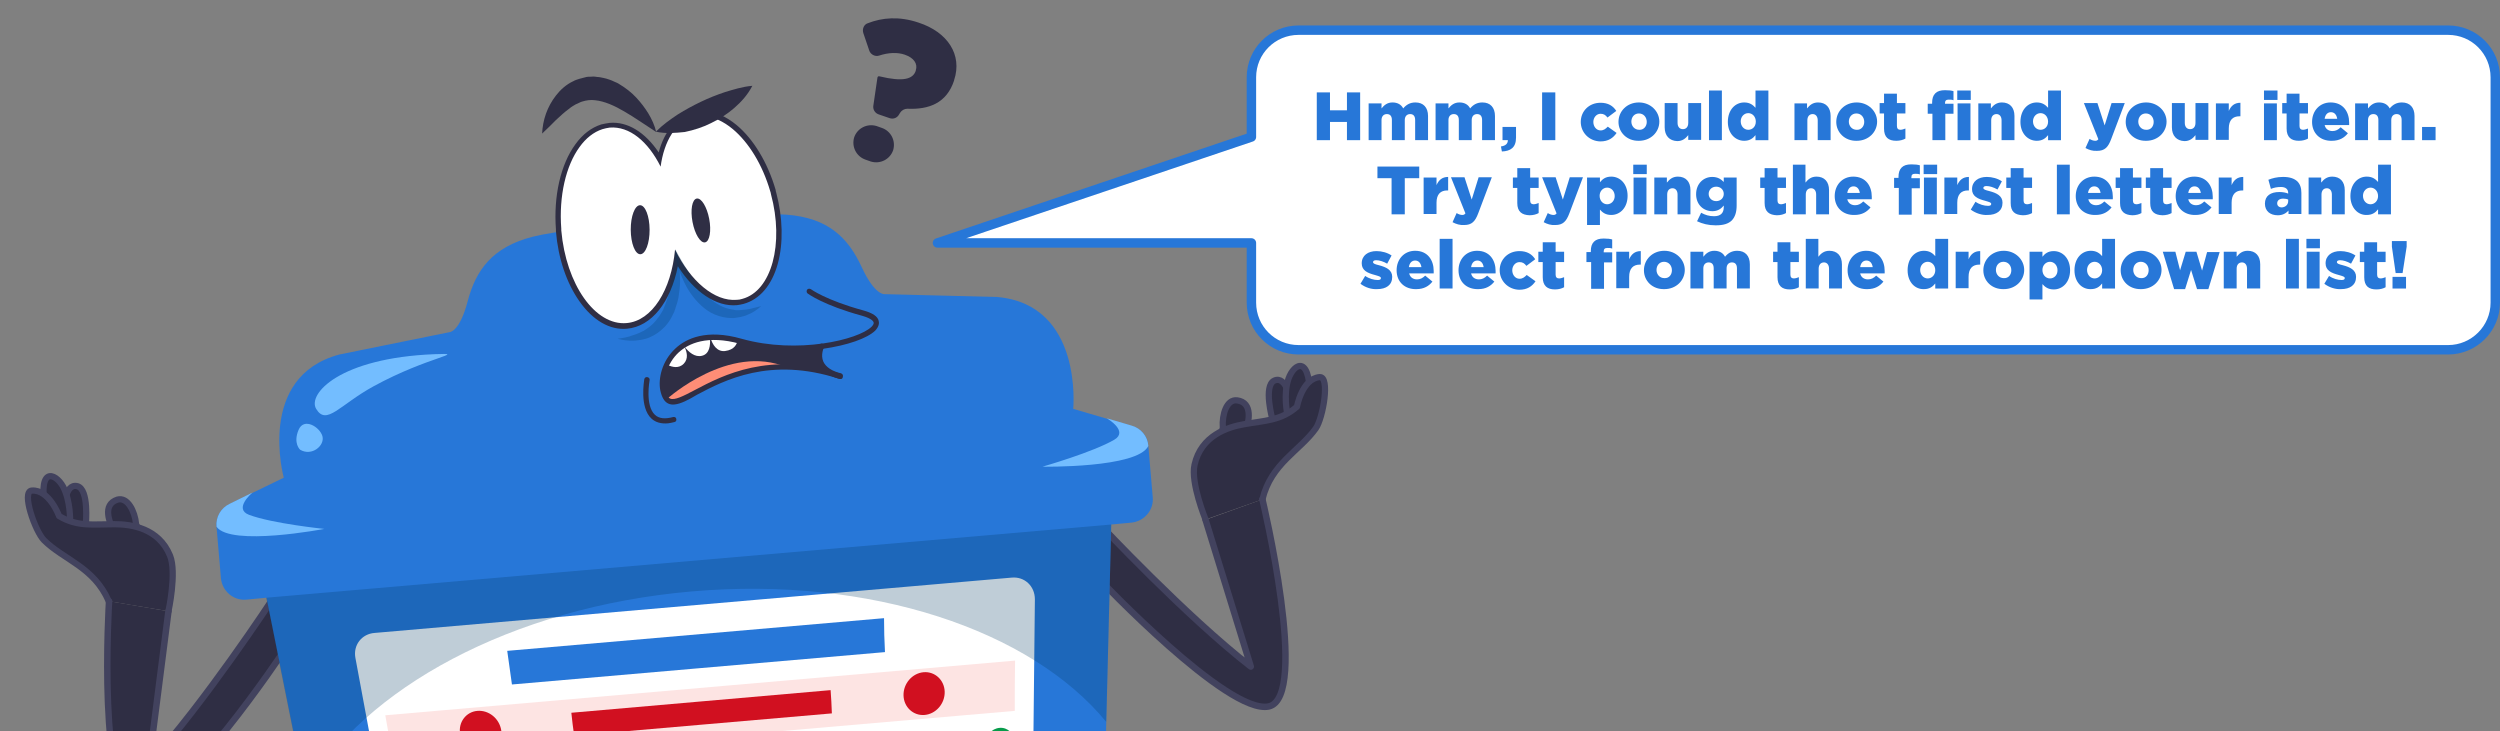 <?xml version="1.0" encoding="utf-8"?>
<!-- Generator: Adobe Illustrator 24.2.3, SVG Export Plug-In . SVG Version: 6.00 Build 0)  -->
<svg version="1.1" xmlns="http://www.w3.org/2000/svg" xmlns:xlink="http://www.w3.org/1999/xlink" x="0px" y="0px"
	 viewBox="0 0 795.5 232.6" style="enable-background:new 0 0 795.5 232.6;" xml:space="preserve">
<rect x="0" y="0" width="795.5" height="232.6" fill="#808080" stroke="none"/>
<style type="text/css">
	.st0{fill:#EEFAFF;}
	.st1{clip-path:url(#SVGID_2_);}
	.st2{fill:#2B2A32;}
	.st3{fill:#1C1B21;}
	.st4{fill:#F3BE51;}
	.st5{fill:#64C455;}
	.st6{fill:#EA695D;}
	.st7{fill:#FCFCFC;}
	.st8{opacity:0.2;}
	.st9{clip-path:url(#SVGID_10_);}
	.st10{clip-path:url(#SVGID_12_);}
	.st11{fill:#FFFFFF;}
	.st12{clip-path:url(#SVGID_20_);}
	.st13{fill:url(#SVGID_23_);}
	.st14{fill:#414042;}
	.st15{fill:#0066B2;}
	.st16{fill:#50B748;}
	.st17{opacity:0.12;}
	.st18{clip-path:url(#SVGID_25_);}
	.st19{clip-path:url(#SVGID_27_);}
	.st20{clip-path:url(#SVGID_29_);}
	.st21{fill:url(#SVGID_32_);}
	.st22{clip-path:url(#SVGID_34_);}
	.st23{clip-path:url(#SVGID_36_);}
	.st24{clip-path:url(#SVGID_38_);}
	.st25{fill:url(#SVGID_41_);}
	.st26{clip-path:url(#SVGID_43_);}
	.st27{clip-path:url(#SVGID_45_);}
	.st28{clip-path:url(#SVGID_47_);}
	.st29{fill:#0FCE00;}
	.st30{clip-path:url(#SVGID_49_);}
	.st31{fill:#2F2E44;stroke:#42425E;stroke-width:1.749;stroke-linecap:round;stroke-linejoin:round;stroke-miterlimit:10;}
	.st32{fill:#2F2E44;}
	.st33{fill:#45425B;}
	.st34{fill:#EAC87D;}
	.st35{fill:#B2C4D3;}
	.st36{fill:#B28049;}
	.st37{fill:#2777D8;}
	.st38{fill:#73BDFF;}
	.st39{fill:#D11020;}
	.st40{fill:#858585;}
	.st41{fill:#FDE4E3;}
	.st42{fill:#E2EBF8;}
	.st43{fill:#0075BE;}
	.st44{fill:#079B4B;}
	.st45{fill:#D8001A;}
	.st46{opacity:0.25;fill:#00365E;}
	.st47{fill:url(#SVGID_50_);}
	.st48{fill:url(#SVGID_51_);}
	.st49{opacity:0.25;}
	.st50{fill:#00365E;}
	.st51{fill:none;stroke:#2F2E44;stroke-width:1.658;stroke-linecap:round;stroke-miterlimit:10;}
	.st52{clip-path:url(#SVGID_53_);}
	.st53{fill:#FF8D76;}
	.st54{fill:none;stroke:#2F2E44;stroke-width:1.749;stroke-linecap:round;stroke-linejoin:round;stroke-miterlimit:10;}
	.st55{fill:#FFB600;}
	.st56{clip-path:url(#SVGID_55_);}
	.st57{fill:#2F2E44;stroke:#42425E;stroke-width:5;stroke-linecap:round;stroke-linejoin:round;stroke-miterlimit:10;}
	.st58{fill:#42425E;}
	.st59{fill:url(#SVGID_56_);}
	.st60{fill:url(#SVGID_57_);}
	.st61{fill:#FF3600;}
	.st62{clip-path:url(#SVGID_59_);}
	.st63{fill:url(#SVGID_60_);}
	.st64{fill:url(#SVGID_61_);}
	.st65{clip-path:url(#SVGID_63_);}
	.st66{clip-path:url(#SVGID_71_);}
	.st67{clip-path:url(#SVGID_75_);}
	.st68{clip-path:url(#SVGID_83_);}
	.st69{clip-path:url(#SVGID_85_);}
	.st70{fill:url(#SVGID_86_);}
	.st71{fill:url(#SVGID_87_);}
	.st72{clip-path:url(#SVGID_89_);}
	.st73{fill:#2F2E44;stroke:#42425E;stroke-width:1.57;stroke-linecap:round;stroke-linejoin:round;stroke-miterlimit:10;}
	.st74{fill:none;stroke:#2F2E44;stroke-width:1.57;stroke-linecap:round;stroke-miterlimit:10;}
	.st75{fill:url(#SVGID_90_);}
	.st76{fill:url(#SVGID_91_);}
	.st77{clip-path:url(#SVGID_93_);}
	.st78{clip-path:url(#SVGID_95_);}
	.st79{fill:#2F2E44;stroke:#42425E;stroke-width:1.207;stroke-linecap:round;stroke-linejoin:round;stroke-miterlimit:10;}
	.st80{fill:url(#SVGID_96_);}
	.st81{fill:url(#SVGID_97_);}
	.st82{fill:none;stroke:#2F2E44;stroke-width:1.144;stroke-linecap:round;stroke-miterlimit:10;}
	.st83{clip-path:url(#SVGID_99_);}
	.st84{fill:none;stroke:#2F2E44;stroke-width:1.207;stroke-linecap:round;stroke-linejoin:round;stroke-miterlimit:10;}
	.st85{fill:url(#SVGID_102_);}
	.st86{clip-path:url(#SVGID_104_);}
	.st87{clip-path:url(#SVGID_106_);}
	.st88{clip-path:url(#SVGID_108_);}
	.st89{fill:url(#SVGID_111_);}
	.st90{fill:url(#SVGID_112_);}
	.st91{fill:url(#SVGID_115_);}
	.st92{clip-path:url(#SVGID_117_);}
	.st93{clip-path:url(#SVGID_119_);}
	.st94{clip-path:url(#SVGID_121_);}
	.st95{fill:#FFFFFF;stroke:#2777D8;stroke-width:2;stroke-linejoin:round;stroke-miterlimit:10;}
	.st96{clip-path:url(#SVGID_123_);}
	.st97{fill:#2F2E44;stroke:#42425E;stroke-width:1.412;stroke-linecap:round;stroke-linejoin:round;stroke-miterlimit:10;}
	.st98{fill:#2F2E44;stroke:#42425E;stroke-width:1.466;stroke-linecap:round;stroke-linejoin:round;stroke-miterlimit:10;}
	.st99{fill:url(#SVGID_124_);}
	.st100{fill:url(#SVGID_125_);}
	.st101{clip-path:url(#SVGID_127_);}
	.st102{clip-path:url(#SVGID_135_);}
	.st103{clip-path:url(#SVGID_139_);}
	.st104{fill:#2F2E44;stroke:#42425E;stroke-width:1.865;stroke-linecap:round;stroke-linejoin:round;stroke-miterlimit:10;}
	.st105{fill:none;stroke:#2F2E44;stroke-width:1.865;stroke-linecap:round;stroke-miterlimit:10;}
	.st106{fill:url(#SVGID_140_);}
	.st107{fill:url(#SVGID_141_);}
	.st108{clip-path:url(#SVGID_143_);}
	.st109{fill:url(#SVGID_144_);}
	.st110{fill:url(#SVGID_145_);}
	.st111{fill:url(#SVGID_146_);}
	.st112{fill:url(#SVGID_147_);}
	.st113{fill:url(#SVGID_148_);}
	.st114{fill:url(#SVGID_149_);}
	.st115{clip-path:url(#SVGID_151_);}
	.st116{fill:#2F2E44;stroke:#42425E;stroke-width:1.982;stroke-linecap:round;stroke-linejoin:round;stroke-miterlimit:10;}
	.st117{fill:#2F2E44;stroke:#42425E;stroke-width:2.059;stroke-linecap:round;stroke-linejoin:round;stroke-miterlimit:10;}
	.st118{fill:#FFFFFF;stroke:#2777D8;stroke-width:3;stroke-linejoin:round;stroke-miterlimit:10;}
	.st119{clip-path:url(#SVGID_153_);}
	.st120{clip-path:url(#SVGID_155_);}
	.st121{fill:url(#SVGID_156_);}
	.st122{fill:url(#SVGID_157_);}
</style>
<g id="BG">
</g>
<g id="Layer_1">
	<g>
		<g>
			<defs>
				<rect id="SVGID_152_" width="446.7" height="232.6"/>
			</defs>
			<clipPath id="SVGID_2_">
				<use xlink:href="#SVGID_152_"  style="overflow:visible;"/>
			</clipPath>
			<g class="st1">
				<g>
					<g>
						<path class="st116" d="M381.5,144.5c2.7-3.4,7.7-6.4,7.6-8.5c-0.3-4,1.2-9.1,4.6-8.6c5,0.7,3.8,6.7,2.6,10
							c-1.2,3,0.7,6.5-1.7,12.2"/>
						<path class="st116" d="M404.9,133.5c0,0-3-10.8,0.6-12.4c3.8-1.7,5.4,6.3,6.1,9.2"/>
						<path class="st116" d="M409.6,131.6c0,0-1.3-6.2,0.4-11.1c1.7-4.9,7.5-8.6,6.8,9.1"/>
						<path class="st116" d="M383.6,165.3c0,0-4.8-11.7-3.5-17.4c2.1-9.3,10.5-12,15.7-12.9c6.6-1.2,11.8-1.1,16.9-5.6
							c0,0,1.6-8.9,7.2-9.4c3.4-0.3,1.1,13-1.2,16.3c-5.1,7.2-14.2,11.1-17,22.6"/>
					</g>
					<path class="st117" d="M401.7,158.9c0,0,15.1,63.1,2,65.9c-13,2.7-54-40.6-54-40.6l0.4-17.2c0,0,27.3,29.1,47.9,45.1
						l-14.4-46.7"/>
				</g>
				<g>
					<g>
						<path class="st116" d="M52.2,173.7c-3.2-2.9-8.7-5-8.9-7c-0.4-4-2.7-8.7-6-7.7c-4.8,1.6-2.6,7.3-0.8,10.3
							c1.7,2.7,0.4,6.5,3.7,11.8"/>
						<path class="st116" d="M27.3,166.8c0,0,1.1-11.1-2.7-12.1c-4.1-1-4.3,7.2-4.5,10.1"/>
						<path class="st116" d="M22.3,165.8c0,0,0.2-6.3-2.2-10.9c-2.5-4.6-8.9-7.1-5.1,10.1"/>
						<path class="st116" d="M53.6,194.5c0,0,2.7-12.3,0.5-17.7c-3.6-8.8-12.4-10-17.7-10c-6.7,0-11.8,0.9-17.6-2.6
							c0,0-3.1-8.5-8.7-8.1c-3.4,0.3,1.1,13,3.9,15.8c6.2,6.2,15.9,8.5,20.6,19.4"/>
					</g>
					<path class="st117" d="M34.7,191.3c0,0-4,64.8,9.3,65.2s46.3-49.3,46.3-49.3l-3.4-16.8c0,0-21.9,33.4-39.5,52.6l6.2-48.5"/>
				</g>
				<g>
					<g>
						<g>
							<path class="st37" d="M365.4,141.9l1.4,16.3c0.4,4.1-2.7,7.7-6.8,8.1l-6.4,0.6l-4.1,163.2c-0.2,7.6-6.1,13.8-13.6,14.5
								l-203,17.6c-7.6,0.7-14.4-4.5-15.9-11.9L84.8,190.2l-6.4,0.6c-4.1,0.4-7.7-2.7-8.1-6.8l-1.4-16.3c-0.3-3.1,1.4-6,4.2-7.3
								l7.3-3.6l0,0c0,0,0,0,0,0c0,0,0,0,0,0l9.9-4.8c0,0-8.9-32.1,17.7-39.2l35-7.1c0,0,3.2,0.1,5.8-9.8
								c2.6-9.9,7.8-17.3,20.8-20.6c13-3.3,67.3-8,80.6-7c13.4,1,19.7,7.4,24,16.7c4.3,9.3,7.4,8.6,7.4,8.6l35.7,0.9
								c27.4,2.4,24.2,35.6,24.2,35.6l10.6,3.1c0,0,0,0,0,0c0,0,0,0,0,0s0,0,0,0l0,0l7.8,2.3C363,136.2,365.2,138.8,365.4,141.9z"/>
						</g>
						<g>
							<g>
								<path class="st11" d="M321.2,329.9c-58.8,5.1-117.6,10.2-176.3,15.3c-3.6,0.3-7.1-2.7-7.8-6.8c-8-43-16-86-24-129
									c-0.8-4.1,2-7.7,6.1-8c67.6-5.9,135.1-11.7,202.7-17.6c4.1-0.4,7.4,2.7,7.4,6.9c-0.5,43.7-0.9,87.5-1.4,131.2
									C327.7,326,324.8,329.6,321.2,329.9z"/>
								<path class="st41" d="M322.9,226.2c-65.8,5.7-131.6,11.4-197.5,17.1c-1.1-6.3-1.7-9.4-2.8-15.7
									c66.8-5.8,133.6-11.6,200.4-17.4C322.9,216.6,322.9,219.8,322.9,226.2z"/>
								<g>
									<path class="st44" d="M322.8,236.2c0,2.8-2.1,5.2-4.7,5.4c-2.6,0.2-4.7-1.8-4.7-4.6c0-2.8,2.1-5.2,4.7-5.4
										C320.7,231.4,322.8,233.5,322.8,236.2z"/>
								</g>
								<path class="st39" d="M264.7,227c-27.3,2.4-54.6,4.7-82,7.1c-0.4-2.9-0.6-4.4-0.9-7.3c27.5-2.4,55-4.8,82.5-7.2
									C264.5,222.5,264.6,224,264.7,227z"/>
								<g>
									<path class="st39" d="M159.5,232.4c0.5,3.7-1.9,7-5.5,7.3c-3.6,0.3-7-2.4-7.6-6.2c-0.6-3.7,1.9-7,5.5-7.3
										C155.5,225.9,158.9,228.6,159.5,232.4z"/>
									<path class="st39" d="M300.6,220.1c0.1,3.8-2.8,7.1-6.4,7.4c-3.6,0.3-6.6-2.5-6.7-6.2c-0.1-3.8,2.8-7.1,6.4-7.4
										C297.5,213.6,300.5,216.4,300.6,220.1z"/>
								</g>
								<path class="st37" d="M281.6,207.5c-39.6,3.4-79.2,6.9-118.7,10.3c-0.6-4.3-0.9-6.4-1.5-10.7c40-3.5,79.9-6.9,119.9-10.4
									C281.3,201,281.4,203.1,281.6,207.5z"/>
							</g>
						</g>
						<g class="st49">
							<path class="st50" d="M353.6,166.9l-1.6,62.8c-23.9-29.1-74.8-46.5-132-41.5c-57.2,5-104.3,30.9-122.9,63.6l-12.4-61.6
								L353.6,166.9z"/>
						</g>
						<g>
							<g>
								<path class="st38" d="M80.4,156.7C80.4,156.7,80.4,156.7,80.4,156.7L80.4,156.7C80.4,156.7,80.4,156.7,80.4,156.7z"/>
							</g>
							<g>
								<path class="st38" d="M103.2,168.3c0,0-29.8,5.7-34.3-0.7c-0.3-3.1,1.4-6,4.2-7.3l7.3-3.6c-0.3,0.2-6.1,5.2-1.2,7.1
									C86.6,166.6,103.2,168.3,103.2,168.3z"/>
							</g>
							<g>
								<path class="st38" d="M352.2,133.1L352.2,133.1C352.2,133.1,352.2,133.1,352.2,133.1C352.2,133.1,352.2,133.1,352.2,133.1z"
									/>
							</g>
							<g>
								<path class="st38" d="M365.4,141.9c-3.4,7.1-33.7,6.6-33.7,6.6s16.1-4.6,22.9-8.6c4.5-2.7-2.1-6.6-2.4-6.8l7.8,2.3
									C363,136.2,365.2,138.8,365.4,141.9z"/>
							</g>
						</g>
						<g>
							<g>
								<path class="st38" d="M100.6,130.1c-2.8-4.7,7.4-16.2,37.7-17.4c10.9-0.4-1.8,0.6-19.4,10.2
									C108.1,128.8,103.9,135.6,100.6,130.1z"/>
							</g>
							<g>
								<path class="st38" d="M95.5,143.1c3.7,2.2,7.9-1.3,7.1-4.3c-0.8-2.9-5.9-6.1-7.6-2C93.2,141.1,95.5,143.1,95.5,143.1z"/>
							</g>
						</g>
					</g>
				</g>
				<g>
					<g>
						<g>
							<g>
								<path class="st11" d="M199.5,103.7c-5.2,0.4-10.2-2.5-14.4-8.3c-4-5.7-6.6-13.5-7.4-21.9c0-0.2,0-0.4,0-0.5
									c-0.8-10.4,1.4-20.3,6-26.5c2.2-3,4.9-5.1,7.7-6c0.8-0.3,1.6-0.4,2.5-0.5c0,0,0,0,0,0c5.8-0.5,11.7,3.5,15.9,10.7
									c1.6-7.5,5.5-12.7,10.7-14.1c0.6-0.2,1.3-0.3,1.9-0.3c0.4,0,0.9-0.1,1.3,0c3.3,0.1,6.7,1.6,10,4.3
									c5.3,4.4,9.7,11.8,12.1,20.2c0.1,0.3,0.2,0.6,0.2,0.9c2.1,7.9,2.3,15.7,0.5,22.2c-1.8,6.6-5.4,11-10.3,12.2
									c-0.6,0.2-1.3,0.3-1.9,0.3c-6.7,0.6-14-4.8-19.1-14C213.6,94.5,207.4,103,199.5,103.7L199.5,103.7z"/>
								<path class="st32" d="M222.6,37c0.4,0,0.8,0,1.2,0c3.2,0.1,6.4,1.6,9.4,4.1c5,4.2,9.4,11.2,11.9,19.8
									c0.1,0.3,0.2,0.6,0.2,0.8c4.3,15.9,0.2,30.9-9.1,33.4c-0.6,0.2-1.2,0.3-1.8,0.3c-7,0.6-14.7-5.9-19.6-16
									c-1.2,12.9-7.3,22.7-15.4,23.4c-10,0.9-19.3-12.3-20.8-29.5c0-0.2,0-0.3,0-0.5c-0.8-10.5,1.5-20.1,5.8-26
									c2-2.8,4.5-4.8,7.3-5.7c0.7-0.2,1.5-0.4,2.3-0.5c0,0,0,0,0,0c6.3-0.5,12.2,4.4,16.2,12.4c0,0,0,0,0,0.1l0,0
									c1.1-8.2,4.8-14.4,10.5-15.9C221.4,37.2,222,37.1,222.6,37 M222.5,35.3c-0.7,0.1-1.4,0.2-2.1,0.4c-5.1,1.4-9,6-10.8,12.8
									c-4.3-6.4-9.9-9.9-15.6-9.4c-0.9,0.1-1.8,0.3-2.7,0.5c-3.1,1-5.9,3.1-8.2,6.3c-4.7,6.4-7,16.5-6.2,27.1c0,0.2,0,0.4,0,0.6
									c0.7,8.6,3.4,16.5,7.5,22.3c4.3,6.1,9.7,9.2,15.1,8.7c7.8-0.7,13.9-8.4,16.2-19.9c5.2,8.2,12.2,13,18.8,12.4
									c0.7-0.1,1.4-0.2,2.1-0.4c5.1-1.4,9-5.9,10.9-12.8c1.8-6.6,1.6-14.6-0.5-22.6c-0.1-0.3-0.2-0.6-0.2-0.9
									c-2.5-8.6-7-16.1-12.4-20.6c-3.4-2.8-7-4.4-10.5-4.5C223.4,35.3,222.9,35.3,222.5,35.3L222.5,35.3z"/>
							</g>
							
								<ellipse transform="matrix(1 -5.166257e-03 5.166257e-03 1 -0.375 1.053)" class="st32" cx="203.7" cy="73.1" rx="3" ry="7.8"/>
							<g class="st49">
								<path class="st50" d="M214.9,79.4c0.3,0.8,0.5,1.6,0.7,2.4c0.2,0.8,0.3,1.7,0.5,2.5c0.2,1.7,0.3,3.4,0.3,5.1
									c0,1.7-0.2,3.4-0.5,5.2c-0.1,0.4-0.2,0.9-0.3,1.3c-0.1,0.4-0.2,0.8-0.4,1.3c-0.1,0.4-0.3,0.8-0.4,1.3
									c-0.1,0.2-0.2,0.4-0.2,0.6l-0.3,0.6l-0.3,0.6c-0.1,0.2-0.2,0.4-0.3,0.6c-0.2,0.4-0.4,0.8-0.7,1.2c-0.3,0.4-0.5,0.8-0.8,1.1
									c-0.3,0.4-0.6,0.7-0.9,1c-1.3,1.3-2.8,2.4-4.5,3.1c-0.8,0.4-1.7,0.6-2.6,0.8c-0.9,0.1-1.8,0.3-2.6,0.3
									c-1.7,0.1-3.5-0.2-5.1-0.6c0.4-0.1,0.8-0.1,1.2-0.2c0.4-0.1,0.8-0.1,1.2-0.2c0.4-0.1,0.8-0.2,1.2-0.3c0.2,0,0.4-0.1,0.6-0.2
									l0.6-0.2c0.8-0.2,1.5-0.5,2.2-0.8c0.3-0.2,0.7-0.3,1-0.5c0.4-0.1,0.7-0.4,1-0.6c1.3-0.8,2.4-1.8,3.3-2.9
									c0.2-0.3,0.4-0.6,0.7-0.9c0.2-0.3,0.4-0.6,0.6-0.9c0.2-0.3,0.4-0.6,0.6-1c0.1-0.2,0.2-0.3,0.3-0.5l0.2-0.5l0.2-0.5
									c0.1-0.2,0.1-0.4,0.2-0.5c0.1-0.4,0.3-0.7,0.4-1.1c0.1-0.4,0.3-0.7,0.4-1.1c0.1-0.4,0.2-0.7,0.3-1.1c0.4-1.5,0.7-3.1,1-4.7
									C214.3,86,214.6,82.8,214.9,79.4z"/>
							</g>
							<g class="st49">
								<path class="st50" d="M214.9,79.4c1.6,2.9,3.2,5.6,4.9,8.3c1.7,2.6,3.6,5.1,5.8,7c0.5,0.5,1.1,1,1.7,1.4l0.9,0.6
									c0.3,0.2,0.6,0.3,0.9,0.5c1.3,0.7,2.6,1.1,4,1.3c0.2,0,0.4,0,0.5,0.1c0.2,0,0.4,0.1,0.5,0.1c0.4,0,0.7,0,1.1,0
									c0.4,0,0.7-0.1,1.1-0.1c0.4,0,0.8-0.1,1.1-0.1c0.4-0.1,0.8-0.1,1.2-0.2c0.4-0.1,0.8-0.2,1.2-0.3c0.4-0.1,0.8-0.2,1.2-0.3
									c0.4-0.1,0.8-0.2,1.2-0.3c-1.2,1.1-2.6,2.1-4.2,2.7c-0.8,0.4-1.6,0.6-2.5,0.8c-0.4,0.1-0.9,0.1-1.3,0.2
									c-0.2,0-0.4,0.1-0.7,0.1l-0.7,0c-1.8,0-3.6-0.4-5.3-1.1c-1.7-0.7-3.1-1.7-4.4-2.9c-2.6-2.4-4.5-5.3-5.8-8.3
									c-0.7-1.5-1.2-3.1-1.7-4.7c-0.2-0.8-0.4-1.6-0.5-2.4C215,81,214.9,80.2,214.9,79.4z"/>
							</g>
							
								<ellipse transform="matrix(0.982 -0.187 0.187 0.982 -9.195 42.934)" class="st32" cx="223.1" cy="70.2" rx="2.7" ry="7.1"/>
						</g>
						<g>
							<polygon class="st32" points="210.9,123.4 211.4,118.2 213.8,113.5 218.6,109.4 224.5,107.6 231.8,107.7 244.3,110.3 
								254.9,110.8 261.4,110.3 261,114.8 264.1,118.8 252.8,116.8 245.7,117 236.8,118.5 228.5,121.5 219.8,125.9 215.5,127.7 
								212.7,127.5 211.5,125.7 							"/>
							<path class="st11" d="M225.9,107.6c0.2,2.2-0.1,5-2.5,5.6c-2.3,0.6-4.3-1.2-5.6-2.9c0.8,1.7,1.3,3.8-0.2,5.4
								c-1.6,1.7-3.8,1.1-5.2,0.4l1.3-2.5l4-3.4l0,0l0.8-0.7l5.9-1.8L225.9,107.6z"/>
							<path class="st11" d="M234.7,108.3c-0.2,1.1-0.9,3-4,3.4c-2.6,0.3-4-2.1-4.6-4.1l5.8,0.1L234.7,108.3z"/>
							<path class="st53" d="M245.7,117l-8.9,1.6l-8.3,3l-8.7,4.4l-4.3,1.8l-2.7-0.2l-0.5-0.7l0,0c0,0,19.7-17.8,38.1-10
								C250.3,116.8,245.7,117,245.7,117z"/>
							<g>
								<path class="st32" d="M214.7,128.7c-0.8,0.1-1.4,0-2.1-0.3c-1.2-0.6-2-1.9-2.5-4.2c-0.7-3.7,0.5-9.3,4.8-13.3
									c3.4-3.2,9.9-6.3,21.1-3.1c17.8,5,37.1,0.3,41.3-3.8c0.4-0.4,0.8-0.9,0.7-1.4c-0.1-0.3-0.5-1.2-3.6-2.1
									c-12.5-3.4-17.2-7-17.4-7.1c-0.4-0.3-0.4-0.8-0.2-1.2c0.3-0.4,0.8-0.4,1.2-0.2c0,0,4.7,3.5,16.8,6.8
									c2.9,0.8,4.5,1.9,4.8,3.3c0.2,0.7,0.1,1.8-1.1,3.1c-2.6,2.5-8.9,4.7-16.7,5.8c-9,1.2-18.4,0.7-26.3-1.6
									c-10.5-2.9-16.4-0.1-19.5,2.7c-3.8,3.5-4.9,8.5-4.3,11.7c0.3,1.7,0.8,2.7,1.5,3c1.4,0.7,4.3-0.8,7.9-2.7
									c8.9-4.7,23.8-12.5,46.4-5.2c0.4,0.1,0.7,0.6,0.5,1.1c-0.1,0.4-0.6,0.7-1.1,0.5c-21.9-7.1-36.4,0.5-45.1,5.1
									C219,127.3,216.6,128.5,214.7,128.7z"/>
							</g>
							<g>
								<path class="st32" d="M212.6,134.7c-2.2,0.2-4-0.3-5.3-1.5c-3.9-3.6-2.3-12.2-2.3-12.5c0.1-0.5,0.5-0.8,1-0.7
									c0.5,0.1,0.8,0.5,0.7,1c0,0.1-1.5,8,1.7,11c1.3,1.2,3.2,1.4,5.8,0.7c0.5-0.1,0.9,0.1,1,0.6c0.1,0.5-0.1,0.9-0.6,1
									C213.9,134.5,213.2,134.6,212.6,134.7z"/>
							</g>
							<g>
								<path class="st32" d="M267.6,120.6c-0.1,0-0.2,0-0.3,0c-3.5-0.9-5.8-2.4-6.8-4.7c-1.3-3,0.1-5.9,0.2-6.1
									c0.2-0.4,0.7-0.6,1.1-0.4c0.4,0.2,0.6,0.7,0.4,1.1l0,0c0,0-1.2,2.4-0.2,4.6c0.8,1.7,2.7,3,5.6,3.7c0.5,0.1,0.7,0.6,0.6,1
									C268.2,120.3,267.9,120.6,267.6,120.6z"/>
							</g>
						</g>
					</g>
					<g>
						<path class="st32" d="M208.7,41.9c2.3-2.3,4.6-3.9,7-5.5c2.4-1.5,4.8-2.8,7.3-4c2.5-1.2,5-2.2,7.7-3.1c2.7-0.8,5.4-1.7,8.7-2
							c-1.5,2.9-3.5,5.1-5.8,7.1c-2.2,1.9-4.7,3.5-7.4,4.8c-2.6,1.3-5.4,2.2-8.3,2.8C214.9,42.3,211.9,42.6,208.7,41.9z"/>
					</g>
					<g>
						<path class="st32" d="M172.5,42.5c0.2-4.3,1.6-8.5,4.4-12.1c1.4-1.8,3.2-3.5,5.6-4.6c0.5-0.3,1.2-0.5,1.8-0.7
							c0.6-0.2,1.3-0.3,1.9-0.5c0.6-0.2,1.3-0.2,2-0.2c0.7-0.1,1.3,0,1.9,0.1c0.7,0,1.3,0.2,1.9,0.3c0.6,0.1,1.2,0.3,1.8,0.5
							c0.6,0.2,1.1,0.4,1.7,0.7c0.6,0.2,1.1,0.5,1.6,0.8c2,1.2,3.8,2.6,5.3,4.2c1.5,1.6,2.8,3.3,3.9,5.1c1.1,1.8,2,3.8,2.5,5.9
							c-3.6-2.3-6.8-4.6-10.1-6.5c-3.2-1.9-6.4-3.3-9.3-3.6c-1.4-0.2-2.8,0-4.1,0.4c-0.3,0.1-0.7,0.2-1,0.4
							c-0.3,0.2-0.7,0.3-1.1,0.5c-0.7,0.4-1.4,0.8-2.1,1.4c-1.4,1-2.8,2.3-4.2,3.6c-0.7,0.7-1.4,1.4-2.1,2.1
							C174,41,173.3,41.8,172.5,42.5z"/>
					</g>
				</g>
			</g>
		</g>
		<path class="st118" d="M779,111.3H413.2c-8.3,0-15-6.7-15-15v-19h-99.9l99.9-33.7v-19c0-8.3,6.7-15,15-15H779c8.3,0,15,6.7,15,15
			v71.7C794,104.6,787.2,111.3,779,111.3z"/>
		<g>
			<g>
				<path class="st37" d="M419,29.4h4.2v5.7h5.4v-5.7h4.2v15.2h-4.2v-5.8h-5.4v5.8H419V29.4z"/>
				<path class="st37" d="M435.5,32.9h4.1v1.6c0.8-1,1.8-1.9,3.5-1.9c1.6,0,2.8,0.7,3.4,1.9c1-1.2,2.2-1.9,3.9-1.9
					c2.5,0,4,1.6,4,4.3v7.7h-4.1v-6.4c0-1.3-0.6-1.9-1.6-1.9c-1,0-1.7,0.7-1.7,1.9v6.4h-4.1v-6.4c0-1.3-0.6-1.9-1.6-1.9
					c-1,0-1.7,0.7-1.7,1.9v6.4h-4.1V32.9z"/>
				<path class="st37" d="M456.8,32.9h4.1v1.6c0.8-1,1.8-1.9,3.5-1.9c1.6,0,2.8,0.7,3.4,1.9c1-1.2,2.2-1.9,3.9-1.9
					c2.5,0,4,1.6,4,4.3v7.7h-4.1v-6.4c0-1.3-0.6-1.9-1.6-1.9c-1,0-1.7,0.7-1.7,1.9v6.4h-4.1v-6.4c0-1.3-0.6-1.9-1.6-1.9
					c-1,0-1.7,0.7-1.7,1.9v6.4h-4.1V32.9z"/>
				<path class="st37" d="M477.6,46.6c1.5-0.2,2.2-0.9,2.2-2h-1.7v-4.2h4.3v3.4c0,3.2-1.8,4.3-4.5,4.4L477.6,46.6z"/>
				<path class="st37" d="M490.7,29.4h4.2v15.2h-4.2V29.4z"/>
				<path class="st37" d="M503,38.8L503,38.8c0-3.4,2.6-6.1,6.3-6.1c2.4,0,4,1,5,2.6l-2.8,2.1c-0.6-0.8-1.2-1.2-2.2-1.2
					c-1.3,0-2.3,1.2-2.3,2.6v0c0,1.5,1,2.7,2.3,2.7c1,0,1.6-0.5,2.3-1.2l2.8,2c-1.1,1.6-2.6,2.7-5.2,2.7
					C505.6,44.9,503,42.1,503,38.8z"/>
				<path class="st37" d="M515,38.8L515,38.8c0-3.4,2.7-6.2,6.5-6.2c3.7,0,6.5,2.8,6.5,6.1v0c0,3.3-2.7,6.1-6.5,6.1
					C517.7,44.9,515,42.1,515,38.8z M524,38.8L524,38.8c0-1.5-1-2.7-2.5-2.7c-1.5,0-2.4,1.2-2.4,2.6v0c0,1.4,1,2.6,2.5,2.6
					C523,41.4,524,40.2,524,38.8z"/>
				<path class="st37" d="M529.7,40.5v-7.7h4.1v6.3c0,1.3,0.7,2,1.7,2c1,0,1.7-0.7,1.7-2v-6.3h4.1v11.7h-4.1V43
					c-0.8,1-1.8,1.9-3.5,1.9C531.2,44.8,529.7,43.2,529.7,40.5z"/>
				<path class="st37" d="M543.8,28.8h4.1v15.8h-4.1V28.8z"/>
				<path class="st37" d="M549.8,38.8L549.8,38.8c0-3.9,2.4-6.2,5.2-6.2c1.8,0,2.8,0.8,3.6,1.7v-5.5h4.1v15.8h-4.1V43
					c-0.8,1-1.8,1.8-3.6,1.8C552.2,44.8,549.8,42.5,549.8,38.8z M558.7,38.7L558.7,38.7c0-1.6-1.1-2.7-2.4-2.7s-2.4,1.1-2.4,2.6v0
					c0,1.6,1.1,2.7,2.4,2.7S558.7,40.3,558.7,38.7z"/>
				<path class="st37" d="M570.9,32.9h4.1v1.6c0.8-1,1.8-1.9,3.5-1.9c2.5,0,4,1.6,4,4.3v7.7h-4.1v-6.3c0-1.3-0.7-2-1.6-2
					c-1,0-1.7,0.7-1.7,2v6.3h-4.1V32.9z"/>
				<path class="st37" d="M584.3,38.8L584.3,38.8c0-3.4,2.7-6.2,6.5-6.2c3.7,0,6.5,2.8,6.5,6.1v0c0,3.3-2.7,6.1-6.5,6.1
					C587,44.9,584.3,42.1,584.3,38.8z M593.2,38.8L593.2,38.8c0-1.5-1-2.7-2.5-2.7c-1.5,0-2.4,1.2-2.4,2.6v0c0,1.4,1,2.6,2.5,2.6
					C592.2,41.4,593.2,40.2,593.2,38.8z"/>
				<path class="st37" d="M599.5,40.9v-4.8h-1.4v-3.3h1.4v-3h4.1v3h2.7v3.3h-2.7v4c0,0.8,0.4,1.2,1.1,1.2c0.5,0,1.1-0.2,1.6-0.4v3.2
					c-0.7,0.4-1.7,0.7-2.9,0.7C600.9,44.8,599.5,43.7,599.5,40.9z"/>
				<path class="st37" d="M614.8,36.2h-1.4v-3.2h1.4v-0.3c0-1.3,0.3-2.3,1-3c0.7-0.7,1.7-1,3.1-1c1.3,0,2,0.1,2.7,0.3v2.9
					c-0.5-0.2-1-0.2-1.5-0.2c-0.8,0-1.2,0.3-1.2,1.1V33h2.7v3.2h-2.6v8.4h-4.1V36.2z"/>
				<path class="st37" d="M622.8,28.8h4.3v3h-4.3V28.8z M622.9,32.9h4.1v11.7h-4.1V32.9z"/>
				<path class="st37" d="M629.4,32.9h4.1v1.6c0.8-1,1.8-1.9,3.5-1.9c2.5,0,4,1.6,4,4.3v7.7h-4.1v-6.3c0-1.3-0.7-2-1.6-2
					c-1,0-1.7,0.7-1.7,2v6.3h-4.1V32.9z"/>
				<path class="st37" d="M642.9,38.8L642.9,38.8c0-3.9,2.4-6.2,5.2-6.2c1.8,0,2.8,0.8,3.6,1.7v-5.5h4.1v15.8h-4.1V43
					c-0.8,1-1.8,1.8-3.6,1.8C645.3,44.8,642.9,42.5,642.9,38.8z M651.7,38.7L651.7,38.7c0-1.6-1.1-2.7-2.4-2.7s-2.4,1.1-2.4,2.6v0
					c0,1.6,1.1,2.7,2.4,2.7S651.7,40.3,651.7,38.7z"/>
				<path class="st37" d="M663.6,47.1l1.3-2.9c0.6,0.4,1.3,0.6,1.8,0.6c0.4,0,0.7-0.1,1-0.5l-4.6-11.5h4.3l2.3,7.1l2.2-7.1h4.2
					l-4.3,11.4c-1,2.7-2.1,3.8-4.5,3.8C665.9,48.1,664.7,47.7,663.6,47.1z"/>
				<path class="st37" d="M676.4,38.8L676.4,38.8c0-3.4,2.7-6.2,6.5-6.2c3.7,0,6.5,2.8,6.5,6.1v0c0,3.3-2.7,6.1-6.5,6.1
					C679.1,44.9,676.4,42.1,676.4,38.8z M685.3,38.8L685.3,38.8c0-1.5-1-2.7-2.5-2.7c-1.5,0-2.4,1.2-2.4,2.6v0c0,1.4,1,2.6,2.5,2.6
					C684.4,41.4,685.3,40.2,685.3,38.8z"/>
				<path class="st37" d="M691.1,40.5v-7.7h4.1v6.3c0,1.3,0.7,2,1.7,2c1,0,1.7-0.7,1.7-2v-6.3h4.1v11.7h-4.1V43
					c-0.8,1-1.8,1.9-3.5,1.9C692.6,44.8,691.1,43.2,691.1,40.5z"/>
				<path class="st37" d="M705.1,32.9h4.1v2.4c0.7-1.6,1.8-2.6,3.7-2.6V37h-0.3c-2.1,0-3.4,1.2-3.4,3.9v3.6h-4.1V32.9z"/>
				<path class="st37" d="M720.4,28.8h4.3v3h-4.3V28.8z M720.4,32.9h4.1v11.7h-4.1V32.9z"/>
				<path class="st37" d="M727.6,40.9v-4.8h-1.4v-3.3h1.4v-3h4.1v3h2.7v3.3h-2.7v4c0,0.8,0.4,1.2,1.1,1.2c0.5,0,1.1-0.2,1.6-0.4v3.2
					c-0.7,0.4-1.7,0.7-2.9,0.7C729.1,44.8,727.6,43.7,727.6,40.9z"/>
				<path class="st37" d="M735.7,38.8L735.7,38.8c0-3.5,2.4-6.2,5.9-6.2c4,0,5.9,3,5.9,6.4c0,0.3,0,0.6,0,0.8h-7.8
					c0.3,1.3,1.3,1.9,2.5,1.9c1,0,1.8-0.4,2.6-1.2l2.3,1.9c-1.1,1.4-2.7,2.4-5.1,2.4C738.3,44.9,735.7,42.4,735.7,38.8z M743.7,37.8
					c-0.2-1.3-0.9-2.1-2-2.1c-1.1,0-1.8,0.8-2,2.1H743.7z"/>
				<path class="st37" d="M749.4,32.9h4.1v1.6c0.8-1,1.8-1.9,3.5-1.9c1.6,0,2.8,0.7,3.4,1.9c1-1.2,2.2-1.9,3.9-1.9
					c2.5,0,4,1.6,4,4.3v7.7h-4.1v-6.4c0-1.3-0.6-1.9-1.6-1.9c-1,0-1.7,0.7-1.7,1.9v6.4h-4.1v-6.4c0-1.3-0.6-1.9-1.6-1.9
					c-1,0-1.7,0.7-1.7,1.9v6.4h-4.1V32.9z"/>
				<path class="st37" d="M770.7,40.4h4.3v4.2h-4.3V40.4z"/>
				<path class="st37" d="M442.8,56.7h-4.5V53h13.3v3.7H447v11.5h-4.2V56.7z"/>
				<path class="st37" d="M453,56.5h4.1v2.4c0.7-1.6,1.8-2.6,3.7-2.6v4.3h-0.3c-2.1,0-3.4,1.2-3.4,3.9v3.6H453V56.5z"/>
				<path class="st37" d="M462.2,70.7l1.3-2.9c0.6,0.4,1.3,0.6,1.8,0.6c0.4,0,0.7-0.1,1-0.5l-4.6-11.5h4.3l2.3,7.1l2.2-7.1h4.2
					l-4.3,11.4c-1,2.7-2.1,3.8-4.5,3.8C464.6,71.7,463.3,71.3,462.2,70.7z"/>
				<path class="st37" d="M482.8,64.6v-4.8h-1.4v-3.3h1.4v-3h4.1v3h2.7v3.3h-2.7v4c0,0.8,0.4,1.2,1.1,1.2c0.5,0,1.1-0.2,1.6-0.4v3.2
					c-0.7,0.4-1.7,0.7-2.9,0.7C484.3,68.4,482.8,67.4,482.8,64.6z"/>
				<path class="st37" d="M491.2,70.7l1.3-2.9c0.6,0.4,1.3,0.6,1.8,0.6c0.4,0,0.7-0.1,1-0.5l-4.6-11.5h4.3l2.3,7.1l2.2-7.1h4.2
					l-4.3,11.4c-1,2.7-2.1,3.8-4.5,3.8C493.5,71.7,492.3,71.3,491.2,70.7z"/>
				<path class="st37" d="M505,56.5h4.1V58c0.8-1,1.8-1.8,3.6-1.8c2.8,0,5.2,2.3,5.2,6.1v0c0,3.8-2.4,6.1-5.2,6.1
					c-1.8,0-2.8-0.8-3.6-1.7v4.9H505V56.5z M513.8,62.4L513.8,62.4c0-1.6-1.1-2.7-2.4-2.7c-1.3,0-2.4,1.1-2.4,2.6v0
					c0,1.6,1.1,2.7,2.4,2.7C512.7,65,513.8,63.9,513.8,62.4z"/>
				<path class="st37" d="M519.7,52.4h4.3v3h-4.3V52.4z M519.8,56.5h4.1v11.7h-4.1V56.5z"/>
				<path class="st37" d="M526.3,56.5h4.1v1.6c0.8-1,1.8-1.9,3.5-1.9c2.5,0,4,1.6,4,4.3v7.7h-4.1v-6.3c0-1.3-0.7-2-1.6-2
					c-1,0-1.7,0.7-1.7,2v6.3h-4.1V56.5z"/>
				<path class="st37" d="M540,70.4l1.3-2.7c1.3,0.7,2.5,1.1,4.1,1.1c2.1,0,3.1-1,3.1-2.9v-0.5c-0.8,1-1.9,1.8-3.6,1.8
					c-2.9,0-5.2-2.1-5.2-5.4v0c0-3.4,2.4-5.5,5.1-5.5c1.8,0,2.8,0.7,3.7,1.6v-1.4h4.1v8.9c0,2.1-0.5,3.6-1.5,4.7
					c-1.1,1.1-2.7,1.6-5.2,1.6C543.6,71.7,541.7,71.2,540,70.4z M548.5,61.7L548.5,61.7c0-1.3-1-2.3-2.4-2.3c-1.4,0-2.4,1-2.4,2.3v0
					c0,1.3,1,2.3,2.4,2.3C547.5,64,548.5,63,548.5,61.7z"/>
				<path class="st37" d="M561.5,64.6v-4.8h-1.4v-3.3h1.4v-3h4.1v3h2.7v3.3h-2.7v4c0,0.8,0.4,1.2,1.1,1.2c0.5,0,1.1-0.2,1.6-0.4v3.2
					c-0.7,0.4-1.7,0.7-2.9,0.7C563,68.4,561.5,67.4,561.5,64.6z"/>
				<path class="st37" d="M570.4,52.4h4.1v5.7c0.8-1,1.8-1.9,3.5-1.9c2.5,0,4,1.6,4,4.3v7.7h-4.1v-6.3c0-1.3-0.7-2-1.6-2
					c-1,0-1.7,0.7-1.7,2v6.3h-4.1V52.4z"/>
				<path class="st37" d="M583.8,62.4L583.8,62.4c0-3.5,2.4-6.2,5.9-6.2c4,0,5.9,3,5.9,6.4c0,0.3,0,0.6,0,0.8h-7.8
					c0.3,1.3,1.3,1.9,2.5,1.9c1,0,1.8-0.4,2.6-1.2l2.3,1.9c-1.1,1.4-2.7,2.4-5.1,2.4C586.4,68.5,583.8,66,583.8,62.4z M591.8,61.4
					c-0.2-1.3-0.9-2.1-2-2.1c-1.1,0-1.8,0.8-2,2.1H591.8z"/>
				<path class="st37" d="M604.1,59.8h-1.4v-3.2h1.4v-0.3c0-1.3,0.3-2.3,1-3c0.7-0.7,1.7-1,3.1-1c1.3,0,2,0.1,2.7,0.3v2.9
					c-0.5-0.2-1-0.2-1.5-0.2c-0.8,0-1.2,0.3-1.2,1.1v0.3h2.7v3.2h-2.6v8.4h-4.1V59.8z"/>
				<path class="st37" d="M612.1,52.4h4.3v3h-4.3V52.4z M612.2,56.5h4.1v11.7h-4.1V56.5z"/>
				<path class="st37" d="M618.7,56.5h4.1v2.4c0.7-1.6,1.8-2.6,3.7-2.6v4.3h-0.3c-2.1,0-3.4,1.2-3.4,3.9v3.6h-4.1V56.5z"/>
				<path class="st37" d="M627.1,66.7l1.5-2.5c1.3,0.9,2.8,1.3,4,1.3c0.7,0,1-0.2,1-0.6v0c0-0.5-0.6-0.6-1.9-1
					c-2.3-0.6-4.2-1.4-4.2-3.7v0c0-2.5,2-3.9,4.7-3.9c1.7,0,3.5,0.5,4.8,1.4l-1.4,2.6c-1.2-0.7-2.5-1.1-3.5-1.1c-0.6,0-1,0.2-1,0.6
					v0c0,0.5,0.7,0.7,1.9,1c2.3,0.6,4.2,1.5,4.2,3.7v0c0,2.6-1.9,3.9-4.8,3.9C630.7,68.5,628.7,67.9,627.1,66.7z"/>
				<path class="st37" d="M639.8,64.6v-4.8h-1.4v-3.3h1.4v-3h4.1v3h2.7v3.3h-2.7v4c0,0.8,0.4,1.2,1.1,1.2c0.5,0,1.1-0.2,1.6-0.4v3.2
					c-0.7,0.4-1.7,0.7-2.9,0.7C641.2,68.4,639.8,67.4,639.8,64.6z"/>
				<path class="st37" d="M654.5,52.4h4.1v15.8h-4.1V52.4z"/>
				<path class="st37" d="M660.5,62.4L660.5,62.4c0-3.5,2.4-6.2,5.9-6.2c4,0,5.9,3,5.9,6.4c0,0.3,0,0.6,0,0.8h-7.8
					c0.3,1.3,1.3,1.9,2.5,1.9c1,0,1.8-0.4,2.6-1.2l2.3,1.9c-1.1,1.4-2.7,2.4-5.1,2.4C663.1,68.5,660.5,66,660.5,62.4z M668.4,61.4
					c-0.2-1.3-0.9-2.1-2-2.1c-1.1,0-1.8,0.8-2,2.1H668.4z"/>
				<path class="st37" d="M674.6,64.6v-4.8h-1.4v-3.3h1.4v-3h4.1v3h2.7v3.3h-2.7v4c0,0.8,0.4,1.2,1.1,1.2c0.5,0,1.1-0.2,1.6-0.4v3.2
					c-0.7,0.4-1.7,0.7-2.9,0.7C676.1,68.4,674.6,67.4,674.6,64.6z"/>
				<path class="st37" d="M684.2,64.6v-4.8h-1.4v-3.3h1.4v-3h4.1v3h2.7v3.3h-2.7v4c0,0.8,0.4,1.2,1.1,1.2c0.5,0,1.1-0.2,1.6-0.4v3.2
					c-0.7,0.4-1.7,0.7-2.9,0.7C685.6,68.4,684.2,67.4,684.2,64.6z"/>
				<path class="st37" d="M692.3,62.4L692.3,62.4c0-3.5,2.4-6.2,5.9-6.2c4,0,5.9,3,5.9,6.4c0,0.3,0,0.6,0,0.8h-7.8
					c0.3,1.3,1.3,1.9,2.5,1.9c1,0,1.8-0.4,2.6-1.2l2.3,1.9c-1.1,1.4-2.7,2.4-5.1,2.4C694.9,68.5,692.3,66,692.3,62.4z M700.3,61.4
					c-0.2-1.3-0.9-2.1-2-2.1c-1.1,0-1.8,0.8-2,2.1H700.3z"/>
				<path class="st37" d="M706,56.5h4.1v2.4c0.7-1.6,1.8-2.6,3.7-2.6v4.3h-0.3c-2.1,0-3.4,1.2-3.4,3.9v3.6H706V56.5z"/>
				<path class="st37" d="M720.7,64.8L720.7,64.8c0-2.5,1.8-3.7,4.6-3.7c1.1,0,2.1,0.2,2.8,0.5v-0.2c0-1.2-0.8-1.9-2.3-1.9
					c-1.2,0-2.2,0.2-3.2,0.6l-0.8-2.9c1.3-0.5,2.7-0.9,4.7-0.9c2.1,0,3.5,0.5,4.5,1.4c0.9,0.9,1.3,2.1,1.3,3.7v6.7h-4.1V67
					c-0.8,0.9-1.9,1.5-3.4,1.5C722.4,68.5,720.7,67.2,720.7,64.8z M728.1,64v-0.5c-0.4-0.2-1-0.3-1.6-0.3c-1.2,0-1.9,0.6-1.9,1.5v0
					c0,0.8,0.6,1.3,1.5,1.3C727.3,65.9,728.1,65.1,728.1,64z"/>
				<path class="st37" d="M734.5,56.5h4.1v1.6c0.8-1,1.8-1.9,3.5-1.9c2.5,0,4,1.6,4,4.3v7.7h-4.1v-6.3c0-1.3-0.7-2-1.6-2
					c-1,0-1.7,0.7-1.7,2v6.3h-4.1V56.5z"/>
				<path class="st37" d="M747.9,62.4L747.9,62.4c0-3.9,2.4-6.2,5.2-6.2c1.8,0,2.8,0.8,3.6,1.7v-5.5h4.1v15.8h-4.1v-1.6
					c-0.8,1-1.8,1.8-3.6,1.8C750.3,68.5,747.9,66.1,747.9,62.4z M756.7,62.4L756.7,62.4c0-1.6-1.1-2.7-2.4-2.7s-2.4,1.1-2.4,2.6v0
					c0,1.6,1.1,2.7,2.4,2.7S756.7,63.9,756.7,62.4z"/>
				<path class="st37" d="M432.9,90.3l1.5-2.5c1.3,0.9,2.8,1.3,4,1.3c0.7,0,1-0.2,1-0.6v0c0-0.5-0.6-0.6-1.9-1
					c-2.3-0.6-4.2-1.4-4.2-3.7v0c0-2.5,2-3.9,4.7-3.9c1.7,0,3.5,0.5,4.8,1.4l-1.4,2.6c-1.2-0.7-2.5-1.1-3.5-1.1c-0.6,0-1,0.2-1,0.6
					v0c0,0.5,0.7,0.7,1.9,1c2.3,0.6,4.2,1.5,4.2,3.7v0c0,2.6-1.9,3.9-4.8,3.9C436.4,92.1,434.5,91.5,432.9,90.3z"/>
				<path class="st37" d="M444.4,86L444.4,86c0-3.5,2.4-6.2,5.9-6.2c4,0,5.9,3,5.9,6.4c0,0.3,0,0.6,0,0.8h-7.8
					c0.3,1.3,1.3,1.9,2.5,1.9c1,0,1.8-0.4,2.6-1.2l2.3,1.9c-1.1,1.4-2.7,2.4-5.1,2.4C447,92.1,444.4,89.7,444.4,86z M452.3,85
					c-0.2-1.3-0.9-2.1-2-2.1c-1.1,0-1.8,0.8-2,2.1H452.3z"/>
				<path class="st37" d="M458.1,76h4.1v15.8h-4.1V76z"/>
				<path class="st37" d="M464.1,86L464.1,86c0-3.5,2.4-6.2,5.9-6.2c4,0,5.9,3,5.9,6.4c0,0.3,0,0.6,0,0.8h-7.8
					c0.3,1.3,1.3,1.9,2.5,1.9c1,0,1.8-0.4,2.6-1.2l2.3,1.9c-1.1,1.4-2.7,2.4-5.1,2.4C466.7,92.1,464.1,89.7,464.1,86z M472.1,85
					c-0.2-1.3-0.9-2.1-2-2.1c-1.1,0-1.8,0.8-2,2.1H472.1z"/>
				<path class="st37" d="M477.2,86L477.2,86c0-3.4,2.6-6.1,6.3-6.1c2.4,0,4,1,5,2.6l-2.8,2.1c-0.6-0.8-1.2-1.2-2.2-1.2
					c-1.3,0-2.3,1.2-2.3,2.6v0c0,1.5,1,2.7,2.3,2.7c1,0,1.6-0.5,2.3-1.2l2.8,2c-1.1,1.6-2.6,2.7-5.2,2.7
					C479.8,92.1,477.2,89.3,477.2,86z"/>
				<path class="st37" d="M490.9,88.2v-4.8h-1.4v-3.3h1.4v-3h4.1v3h2.7v3.3H495v4c0,0.8,0.4,1.2,1.1,1.2c0.5,0,1.1-0.2,1.6-0.4v3.2
					c-0.7,0.4-1.7,0.7-2.9,0.7C492.4,92.1,490.9,91,490.9,88.2z"/>
				<path class="st37" d="M506.2,83.4h-1.4v-3.2h1.4v-0.3c0-1.3,0.3-2.3,1-3c0.7-0.7,1.7-1,3.1-1c1.3,0,2,0.1,2.7,0.3v2.9
					c-0.5-0.2-1-0.2-1.5-0.2c-0.8,0-1.2,0.3-1.2,1.1v0.3h2.7v3.2h-2.6v8.4h-4.1V83.4z"/>
				<path class="st37" d="M514.3,80.1h4.1v2.4c0.7-1.6,1.8-2.6,3.7-2.6v4.3h-0.3c-2.1,0-3.4,1.2-3.4,3.9v3.6h-4.1V80.1z"/>
				<path class="st37" d="M523.1,86L523.1,86c0-3.4,2.7-6.2,6.5-6.2c3.7,0,6.5,2.8,6.5,6.1v0c0,3.3-2.7,6.1-6.5,6.1
					C525.8,92.1,523.1,89.4,523.1,86z M532,86L532,86c0-1.5-1-2.7-2.5-2.7c-1.5,0-2.4,1.2-2.4,2.6v0c0,1.4,1,2.6,2.5,2.6
					C531.1,88.6,532,87.4,532,86z"/>
				<path class="st37" d="M537.9,80.1h4.1v1.6c0.8-1,1.8-1.9,3.5-1.9c1.6,0,2.8,0.7,3.4,1.9c1-1.2,2.2-1.9,3.9-1.9
					c2.5,0,4,1.6,4,4.3v7.7h-4.1v-6.4c0-1.3-0.6-1.9-1.6-1.9c-1,0-1.7,0.7-1.7,1.9v6.4h-4.1v-6.4c0-1.3-0.6-1.9-1.6-1.9
					c-1,0-1.7,0.7-1.7,1.9v6.4h-4.1V80.1z"/>
				<path class="st37" d="M565.6,88.2v-4.8h-1.4v-3.3h1.4v-3h4.1v3h2.7v3.3h-2.7v4c0,0.8,0.4,1.2,1.1,1.2c0.5,0,1.1-0.2,1.6-0.4v3.2
					c-0.7,0.4-1.7,0.7-2.9,0.7C567.1,92.1,565.6,91,565.6,88.2z"/>
				<path class="st37" d="M574.5,76h4.1v5.7c0.8-1,1.8-1.9,3.5-1.9c2.5,0,4,1.6,4,4.3v7.7H582v-6.3c0-1.3-0.7-2-1.6-2
					c-1,0-1.7,0.7-1.7,2v6.3h-4.1V76z"/>
				<path class="st37" d="M587.9,86L587.9,86c0-3.5,2.4-6.2,5.9-6.2c4,0,5.9,3,5.9,6.4c0,0.3,0,0.6,0,0.8h-7.8
					c0.3,1.3,1.3,1.9,2.5,1.9c1,0,1.8-0.4,2.6-1.2l2.3,1.9c-1.1,1.4-2.7,2.4-5.1,2.4C590.5,92.1,587.9,89.7,587.9,86z M595.9,85
					c-0.2-1.3-0.9-2.1-2-2.1c-1.1,0-1.8,0.8-2,2.1H595.9z"/>
				<path class="st37" d="M607,86L607,86c0-3.9,2.4-6.2,5.2-6.2c1.8,0,2.8,0.8,3.6,1.7V76h4.1v15.8h-4.1v-1.6
					c-0.8,1-1.8,1.8-3.6,1.8C609.4,92.1,607,89.8,607,86z M615.8,86L615.8,86c0-1.6-1.1-2.7-2.4-2.7s-2.4,1.1-2.4,2.6v0
					c0,1.6,1.1,2.7,2.4,2.7S615.8,87.5,615.8,86z"/>
				<path class="st37" d="M622.3,80.1h4.1v2.4c0.7-1.6,1.8-2.6,3.7-2.6v4.3h-0.3c-2.1,0-3.4,1.2-3.4,3.9v3.6h-4.1V80.1z"/>
				<path class="st37" d="M631.1,86L631.1,86c0-3.4,2.7-6.2,6.5-6.2c3.7,0,6.5,2.8,6.5,6.1v0c0,3.3-2.7,6.1-6.5,6.1
					C633.8,92.1,631.1,89.4,631.1,86z M640,86L640,86c0-1.5-1-2.7-2.5-2.7c-1.5,0-2.4,1.2-2.4,2.6v0c0,1.4,1,2.6,2.5,2.6
					C639.1,88.6,640,87.4,640,86z"/>
				<path class="st37" d="M645.8,80.1h4.1v1.6c0.8-1,1.8-1.8,3.6-1.8c2.8,0,5.2,2.3,5.2,6.1v0c0,3.8-2.4,6.1-5.2,6.1
					c-1.8,0-2.8-0.8-3.6-1.7v4.9h-4.1V80.1z M654.7,86L654.7,86c0-1.6-1.1-2.7-2.4-2.7c-1.3,0-2.4,1.1-2.4,2.6v0
					c0,1.6,1.1,2.7,2.4,2.7C653.6,88.6,654.7,87.6,654.7,86z"/>
				<path class="st37" d="M660.1,86L660.1,86c0-3.9,2.4-6.2,5.2-6.2c1.8,0,2.8,0.8,3.6,1.7V76h4.1v15.8h-4.1v-1.6
					c-0.8,1-1.8,1.8-3.6,1.8C662.5,92.1,660.1,89.8,660.1,86z M668.9,86L668.9,86c0-1.6-1.1-2.7-2.4-2.7s-2.4,1.1-2.4,2.6v0
					c0,1.6,1.1,2.7,2.4,2.7S668.9,87.5,668.9,86z"/>
				<path class="st37" d="M674.8,86L674.8,86c0-3.4,2.7-6.2,6.5-6.2c3.7,0,6.5,2.8,6.5,6.1v0c0,3.3-2.7,6.1-6.5,6.1
					C677.5,92.1,674.8,89.4,674.8,86z M683.7,86L683.7,86c0-1.5-1-2.7-2.5-2.7c-1.5,0-2.4,1.2-2.4,2.6v0c0,1.4,1,2.6,2.5,2.6
					C682.8,88.6,683.7,87.4,683.7,86z"/>
				<path class="st37" d="M688.2,80.1h4l1.5,5.9l1.8-5.9h3.4l1.8,6l1.6-5.9h4l-3.6,11.8h-3.6l-1.9-6.1l-1.9,6.1h-3.5L688.2,80.1z"/>
				<path class="st37" d="M707.6,80.1h4.1v1.6c0.8-1,1.8-1.9,3.5-1.9c2.5,0,4,1.6,4,4.3v7.7H715v-6.3c0-1.3-0.7-2-1.6-2
					c-1,0-1.7,0.7-1.7,2v6.3h-4.1V80.1z"/>
				<path class="st37" d="M727.4,76h4.1v15.8h-4.1V76z"/>
				<path class="st37" d="M733.9,76h4.3v3h-4.3V76z M734,80.1h4.1v11.7H734V80.1z"/>
				<path class="st37" d="M739.6,90.3l1.5-2.5c1.3,0.9,2.8,1.3,4,1.3c0.7,0,1-0.2,1-0.6v0c0-0.5-0.6-0.6-1.9-1
					c-2.3-0.6-4.2-1.4-4.2-3.7v0c0-2.5,2-3.9,4.7-3.9c1.7,0,3.5,0.5,4.8,1.4l-1.4,2.6c-1.2-0.7-2.5-1.1-3.5-1.1c-0.6,0-1,0.2-1,0.6
					v0c0,0.5,0.7,0.7,1.9,1c2.3,0.6,4.2,1.5,4.2,3.7v0c0,2.6-1.9,3.9-4.8,3.9C743.2,92.1,741.2,91.5,739.6,90.3z"/>
				<path class="st37" d="M752.3,88.2v-4.8h-1.4v-3.3h1.4v-3h4.1v3h2.7v3.3h-2.7v4c0,0.8,0.4,1.2,1.1,1.2c0.5,0,1.1-0.2,1.6-0.4v3.2
					c-0.7,0.4-1.7,0.7-2.9,0.7C753.7,92.1,752.3,91,752.3,88.2z"/>
				<path class="st37" d="M761.1,78.5v-1.8h4.7v1.8l-1.3,8.4h-2.2L761.1,78.5z M761.3,88.1h4.3v3.7h-4.3V88.1z"/>
			</g>
		</g>
		<g>
			<g>
				<path class="st32" d="M279.2,24.7c0.1-0.4,0.3-0.5,0.7-0.4c7.5,1.8,10.6,0.9,11.5-1.8l0-0.1c0.7-2.1-0.6-4-3.5-5
					c-2.3-0.8-5.2-0.7-8.2,0.3c-1.3,0.4-2.7-0.4-3.1-1.6l-1.9-5.6c-0.4-1.3,0.2-2.7,1.4-3.1c4.6-1.8,10-2.3,16.2-0.2
					c9.2,3,14,10.2,11.3,18.3l0,0.1c-2.4,7.3-8.1,9.3-14.9,9c-0.9,0-1.8,0.5-2.3,1.3l-0.3,0.5c-0.6,1.1-1.8,1.6-3,1.2l-3.5-1.2
					c-1.2-0.4-1.9-1.6-1.7-2.8L279.2,24.7z M278.9,40.1l1.7,0.6c2.9,1,4.5,4.1,3.6,7.1v0c-1,2.9-4.1,4.5-7.1,3.6l-1.7-0.6
					c-2.9-1-4.5-4.1-3.6-7.1v0C272.8,40.8,275.9,39.2,278.9,40.1z"/>
			</g>
		</g>
	</g>
</g>
</svg>

